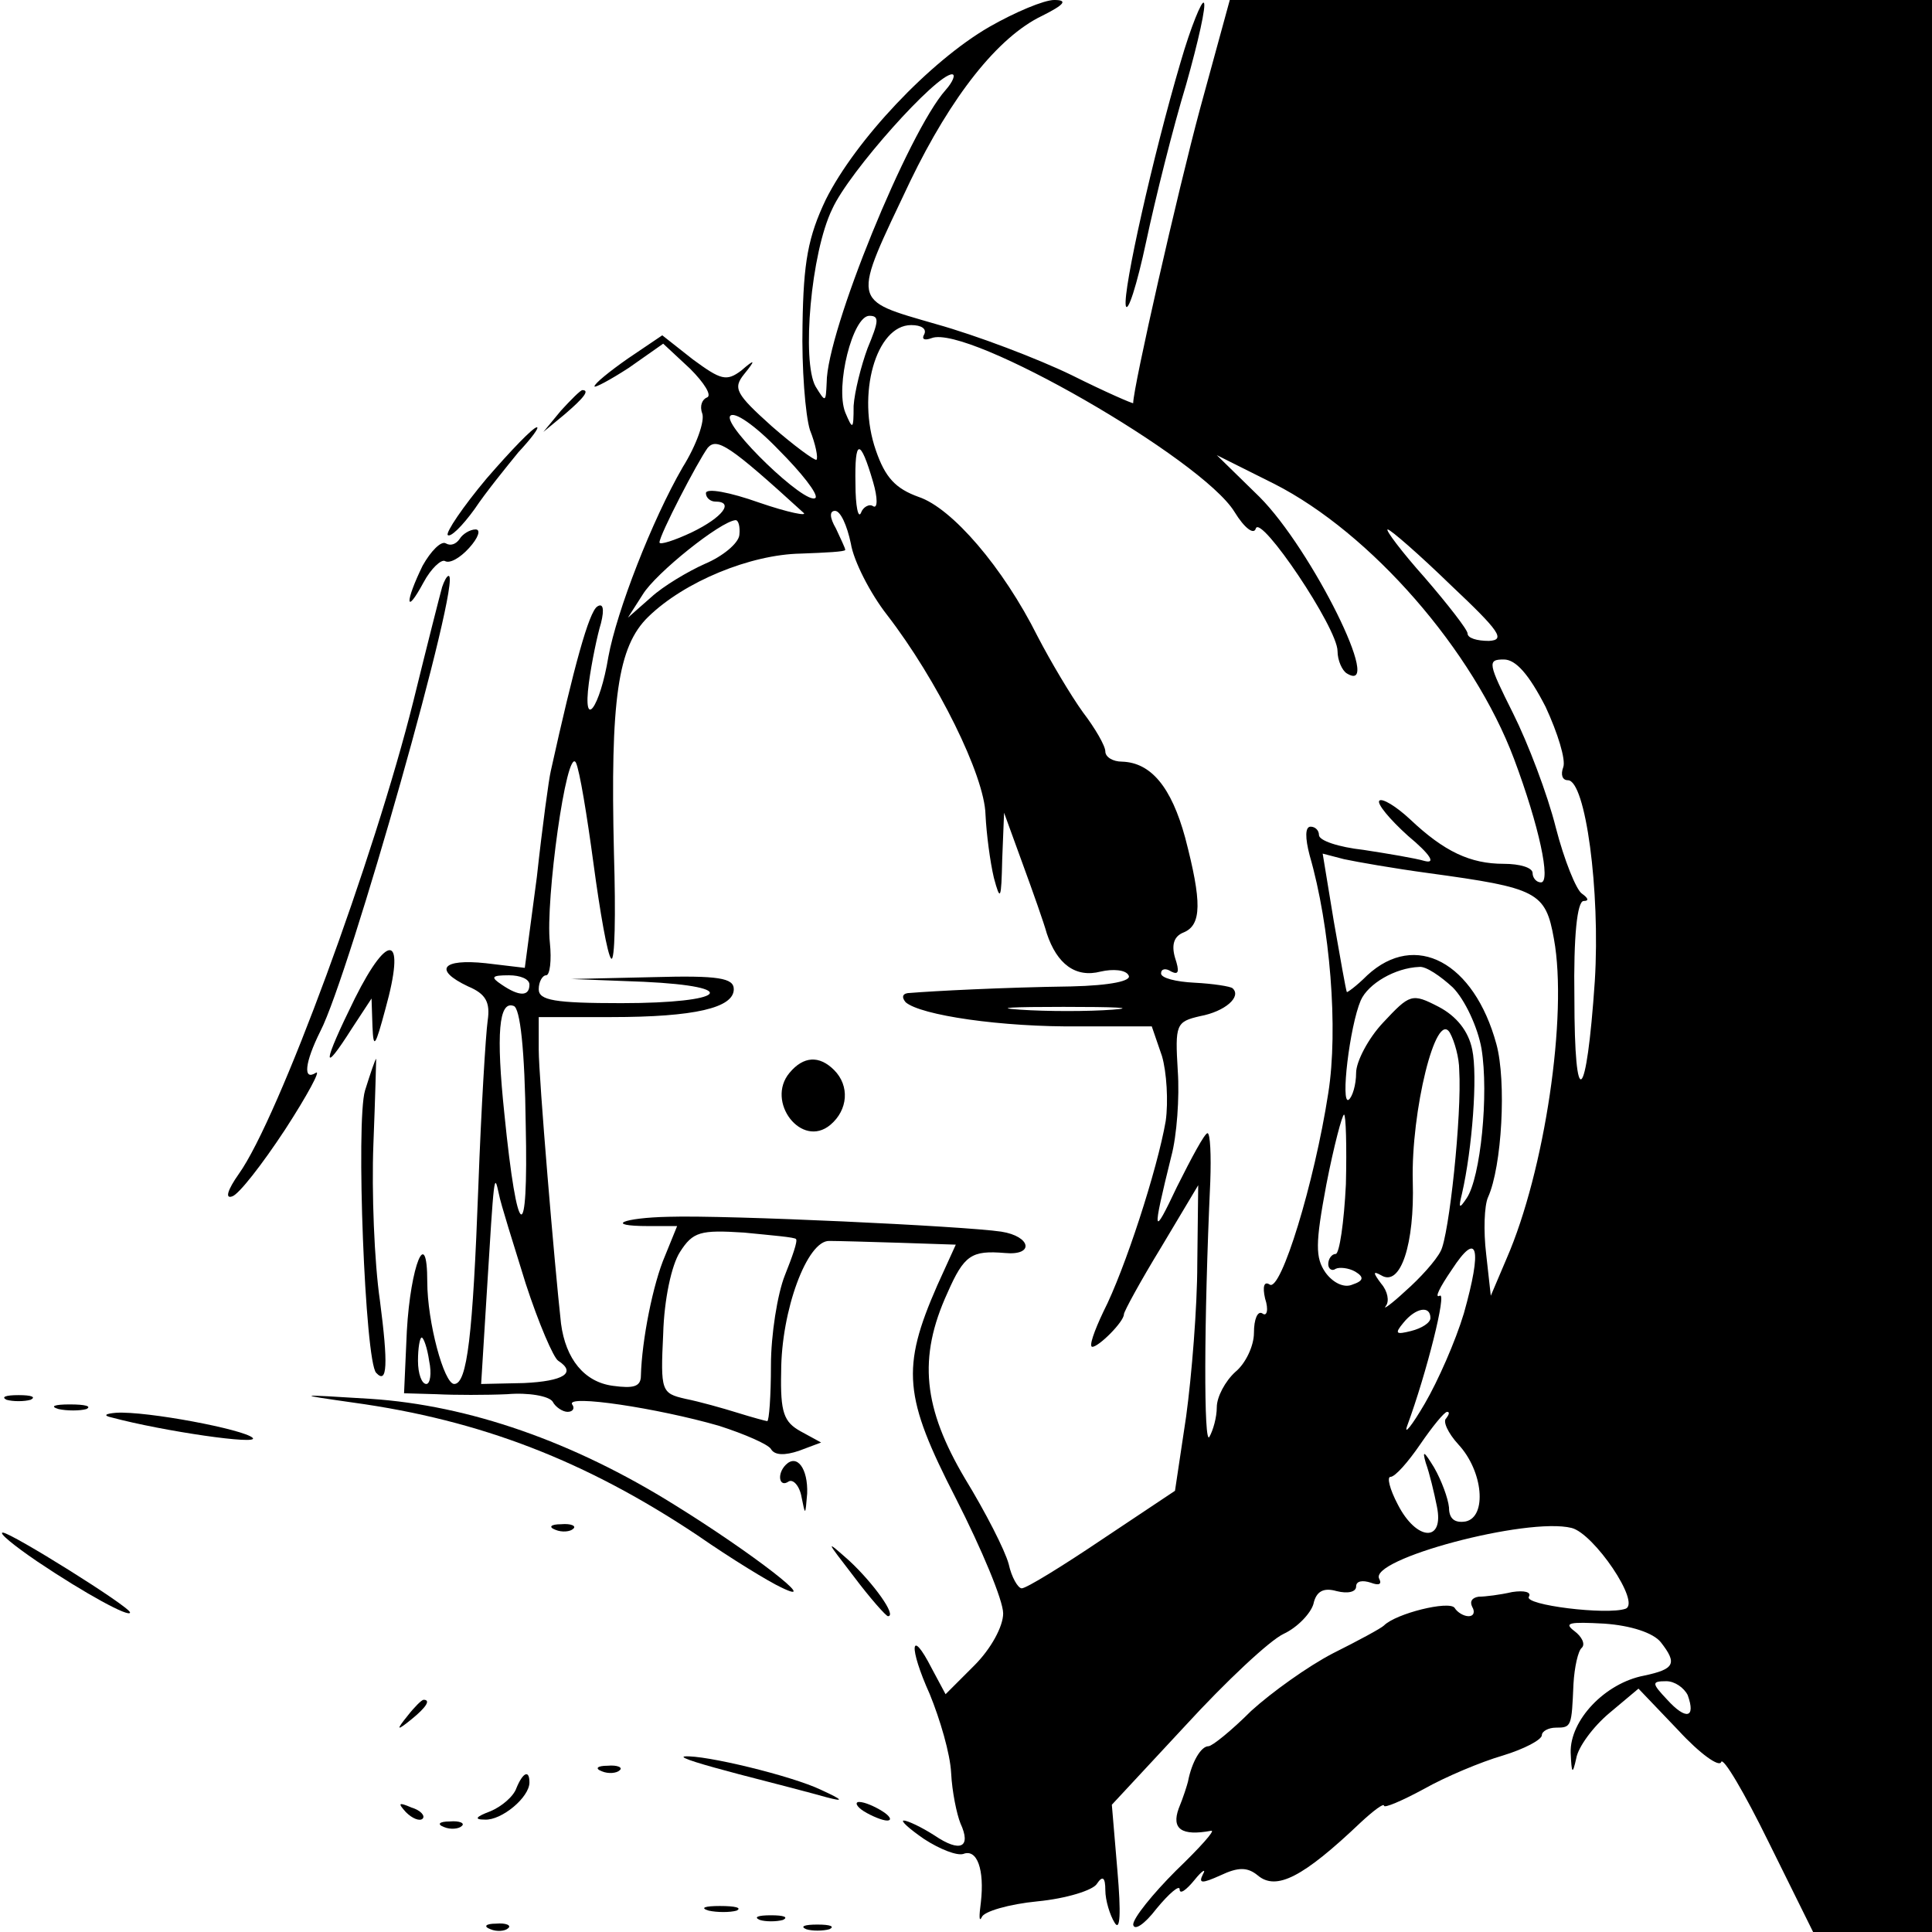 <?xml version="1.0" standalone="no"?>
<!DOCTYPE svg PUBLIC "-//W3C//DTD SVG 20010904//EN"
 "http://www.w3.org/TR/2001/REC-SVG-20010904/DTD/svg10.dtd">
<svg version="1.0" xmlns="http://www.w3.org/2000/svg"
 width="208pt" height="208pt" viewBox="0 0 208 208"
 preserveAspectRatio="xMidYMid meet">
<g transform="translate(0,208) scale(0.1,-0.1)"
fill="#000000" stroke="none">
<path d="M1065 2051 c-64 -37 -144 -122 -176 -186 -19 -40 -24 -67 -25 -135
-1 -46 3 -97 8 -113 6 -15 9 -30 7 -32 -2 -1 -24 15 -48 36 -39 35 -42 41 -30
56 13 16 12 17 -3 4 -16 -12 -22 -10 -52 12 l-33 26 -37 -25 c-20 -14 -36 -27
-36 -30 0 -2 17 7 37 20 l37 26 29 -27 c15 -15 24 -29 18 -31 -5 -2 -8 -9 -5
-17 3 -8 -6 -34 -21 -58 -33 -57 -71 -155 -80 -204 -9 -55 -28 -81 -21 -28 3
22 9 51 13 64 4 16 2 22 -4 18 -9 -6 -25 -64 -50 -177 -2 -8 -9 -59 -15 -114
l-13 -98 -42 5 c-47 5 -57 -7 -19 -25 19 -8 24 -17 21 -37 -2 -14 -7 -95 -10
-178 -6 -161 -12 -213 -26 -213 -11 0 -29 67 -29 110 0 62 -18 18 -22 -53 l-3
-67 35 -1 c19 -1 54 -1 76 0 23 2 45 -2 49 -8 3 -6 11 -11 16 -11 6 0 8 4 5 8
-7 11 92 -4 158 -23 28 -9 53 -20 56 -25 4 -7 15 -7 30 -2 l24 9 -22 12 c-18
10 -22 20 -21 64 0 66 28 142 52 141 9 0 44 -1 76 -2 l60 -2 -20 -44 c-39 -89
-36 -120 20 -229 28 -55 51 -110 51 -124 0 -14 -13 -38 -31 -56 l-31 -31 -15
28 c-23 45 -25 23 -2 -28 11 -27 22 -64 23 -85 1 -20 6 -44 10 -54 12 -26 0
-32 -28 -13 -14 9 -29 16 -33 16 -4 0 6 -9 22 -20 17 -11 35 -18 42 -16 15 6
23 -17 19 -52 -2 -15 -2 -22 1 -16 2 6 29 14 60 17 31 3 60 12 64 19 6 9 9 7
9 -7 0 -11 5 -27 10 -35 6 -10 7 10 3 56 l-6 71 79 85 c44 48 91 92 106 99 15
7 29 22 32 32 3 14 11 18 25 14 12 -3 21 -1 21 5 0 6 7 7 16 4 8 -3 12 -2 9 4
-13 21 159 67 207 55 24 -6 75 -81 58 -87 -20 -7 -110 4 -104 13 3 5 -5 7 -18
5 -13 -3 -29 -5 -36 -5 -7 -1 -10 -5 -7 -11 3 -5 2 -10 -4 -10 -5 0 -12 4 -15
9 -6 8 -63 -6 -76 -19 -3 -3 -27 -16 -55 -30 -27 -14 -66 -42 -88 -62 -21 -21
-42 -38 -46 -38 -8 0 -18 -17 -22 -38 -1 -4 -5 -17 -10 -29 -8 -22 3 -30 35
-24 5 1 -12 -18 -38 -43 -25 -25 -46 -51 -46 -58 1 -7 12 0 25 17 14 17 25 26
25 21 0 -6 7 -1 16 10 8 10 13 13 9 6 -5 -10 -1 -10 19 -1 19 9 29 9 40 0 20
-17 49 -2 111 57 14 13 25 21 25 18 0 -3 19 5 43 18 23 13 61 29 85 36 23 7
42 17 42 22 0 4 7 8 15 8 17 0 17 1 19 47 1 18 5 36 9 39 4 4 0 12 -8 18 -12
9 -5 10 32 8 29 -2 53 -10 61 -20 18 -23 15 -29 -18 -36 -42 -8 -80 -48 -79
-83 1 -23 2 -24 6 -6 2 12 18 34 36 49 l31 26 43 -45 c23 -25 44 -40 46 -34 2
6 25 -33 51 -86 l48 -97 64 0 64 0 0 1040 0 1040 -378 0 -378 0 -32 -117 c-24
-89 -72 -300 -72 -317 0 -1 -30 12 -66 30 -37 18 -103 43 -146 55 -93 27 -91
21 -28 154 44 91 94 155 142 178 24 12 28 17 13 17 -11 0 -42 -13 -70 -29z
m-47 -68 c-40 -45 -128 -260 -128 -315 -1 -21 -1 -22 -12 -4 -15 27 -5 144 18
191 18 40 112 145 129 145 4 0 1 -8 -7 -17z m-84 -278 c-7 -19 -14 -47 -15
-62 0 -26 -1 -26 -9 -7 -11 28 8 104 26 104 11 0 10 -6 -2 -35z m61 15 c-3 -5
0 -7 8 -4 39 15 291 -130 326 -187 11 -18 21 -25 23 -18 5 16 88 -107 88 -132
0 -10 5 -21 10 -24 41 -25 -38 134 -94 190 l-46 45 62 -31 c104 -53 214 -179
258 -296 27 -72 40 -133 29 -133 -5 0 -9 5 -9 10 0 6 -14 10 -31 10 -36 0 -64
13 -101 48 -15 14 -30 23 -33 20 -3 -3 11 -20 31 -38 24 -20 30 -30 18 -27
-10 3 -40 8 -66 12 -27 3 -48 10 -48 16 0 5 -4 9 -9 9 -6 0 -6 -12 -1 -31 22
-76 31 -187 20 -256 -15 -97 -51 -214 -63 -206 -6 4 -8 -2 -5 -15 4 -12 2 -20
-3 -16 -5 3 -9 -6 -9 -21 0 -14 -9 -33 -20 -42 -11 -10 -20 -27 -20 -38 0 -11
-4 -25 -8 -32 -6 -10 -6 122 1 275 1 28 0 52 -3 52 -3 0 -17 -26 -33 -58 -26
-55 -27 -52 -6 33 6 22 9 64 7 92 -3 50 -2 53 24 59 27 5 45 21 35 30 -2 2
-21 5 -41 6 -20 1 -36 5 -36 10 0 5 5 6 11 2 8 -4 9 0 4 15 -4 14 -1 23 9 27
20 8 20 33 2 102 -15 55 -37 81 -68 82 -10 0 -18 5 -18 11 0 6 -11 25 -24 42
-13 18 -35 55 -49 82 -37 74 -92 138 -128 150 -25 9 -36 21 -46 50 -21 60 0
135 38 135 11 0 17 -4 14 -10z m-117 -176 c-10 -9 -99 77 -92 88 4 6 27 -10
52 -36 25 -25 43 -48 40 -52z m-13 -16 c5 -4 -16 0 -48 11 -31 11 -57 16 -57
10 0 -5 5 -9 10 -9 21 0 8 -17 -25 -33 -19 -9 -35 -14 -35 -11 0 8 41 87 52
102 10 11 23 3 103 -70z m75 33 c5 -17 5 -29 0 -26 -4 3 -11 -1 -13 -7 -3 -7
-6 7 -6 31 -1 49 5 50 19 2z m-24 -66 c3 -19 21 -54 39 -77 54 -70 105 -173
106 -215 1 -21 5 -51 9 -68 7 -26 8 -24 9 20 l2 50 20 -55 c11 -30 23 -64 26
-75 11 -33 31 -48 58 -41 13 3 27 2 30 -4 4 -6 -19 -11 -62 -12 -73 -1 -149
-5 -173 -7 -8 0 -10 -4 -5 -10 16 -14 103 -27 188 -26 l77 0 11 -32 c5 -17 7
-49 4 -70 -9 -52 -44 -160 -67 -205 -10 -21 -16 -38 -12 -38 7 0 34 27 34 35
0 3 18 36 40 72 l40 67 -1 -85 c0 -46 -6 -120 -12 -164 l-12 -80 -78 -52 c-43
-29 -82 -53 -87 -53 -4 0 -11 12 -14 26 -4 15 -25 56 -47 92 -45 76 -51 130
-19 200 18 41 26 46 62 43 32 -3 28 18 -4 23 -40 6 -295 18 -358 16 -50 -1
-70 -10 -22 -10 l31 0 -13 -32 c-13 -30 -25 -91 -26 -129 0 -12 -8 -14 -30
-11 -31 4 -51 29 -56 67 -7 63 -24 265 -24 295 l0 35 78 0 c90 0 132 10 132
30 0 12 -16 15 -87 13 l-88 -2 78 -3 c107 -5 89 -23 -24 -23 -72 0 -89 3 -89
15 0 8 4 15 8 15 4 0 6 16 4 35 -5 45 18 212 28 194 4 -8 12 -57 19 -109 7
-52 15 -98 19 -102 4 -4 5 47 3 113 -4 166 4 223 37 255 39 38 110 67 164 68
27 1 48 2 48 4 0 2 -5 12 -10 23 -7 12 -7 19 -1 19 6 0 13 -16 17 -35z m-120
9 c-1 -9 -18 -23 -37 -31 -18 -8 -45 -24 -58 -36 l-25 -22 16 25 c14 23 84 79
100 80 3 0 5 -7 4 -16z m766 -54 c53 -50 59 -59 41 -60 -13 0 -23 3 -23 8 0 4
-21 31 -46 60 -25 28 -43 52 -40 52 3 0 34 -27 68 -60z m102 -131 c13 -28 22
-57 19 -65 -3 -8 -1 -14 5 -14 19 0 35 -119 29 -216 -9 -133 -22 -143 -22 -18
-1 66 3 104 10 104 6 0 5 3 -2 8 -6 4 -19 36 -28 71 -9 36 -30 91 -46 123 -27
54 -28 58 -10 58 13 0 27 -16 45 -51z m-126 -179 c117 -16 126 -20 135 -71 15
-82 -10 -250 -51 -344 l-17 -40 -5 45 c-3 25 -2 52 2 61 15 33 20 125 9 165
-24 88 -87 122 -139 74 -12 -12 -22 -19 -22 -18 -1 2 -7 36 -14 76 l-12 73 23
-6 c14 -3 54 -10 91 -15z m26 -123 c13 -13 27 -43 31 -66 8 -49 -1 -139 -16
-161 -8 -12 -9 -11 -5 5 11 48 17 127 11 155 -4 20 -17 36 -36 46 -29 15 -31
14 -60 -17 -16 -17 -29 -42 -29 -54 0 -13 -4 -26 -8 -29 -9 -6 1 79 13 107 8
18 37 35 63 36 7 1 23 -10 36 -22z m-994 3 c0 -13 -11 -13 -30 0 -12 8 -11 10
8 10 12 0 22 -4 22 -10z m-4 -151 c3 -133 -9 -128 -23 12 -9 86 -6 122 10 116
7 -2 12 -47 13 -128z m632 124 c-26 -2 -71 -2 -100 0 -29 2 -8 3 47 3 55 0 79
-1 53 -3z m373 -65 c3 -48 -11 -179 -20 -195 -5 -10 -22 -29 -38 -43 -15 -14
-25 -21 -21 -16 4 5 2 16 -5 24 -9 12 -9 14 0 9 21 -13 36 34 34 101 -2 75 25
186 40 160 5 -9 10 -27 10 -40z m-122 -123 c-2 -41 -7 -75 -11 -75 -4 0 -8 -5
-8 -11 0 -5 4 -8 8 -5 4 2 14 1 21 -3 10 -6 9 -10 -3 -14 -9 -4 -21 2 -29 13
-11 16 -11 31 1 95 8 41 17 75 19 75 2 0 3 -34 2 -75z m-883 -107 c14 -43 30
-80 35 -83 20 -13 6 -22 -37 -24 l-46 -1 6 97 c8 130 8 131 13 108 2 -11 16
-55 29 -97z m291 48 c2 -2 -4 -19 -12 -39 -8 -20 -15 -64 -15 -97 0 -33 -2
-60 -4 -60 -1 0 -16 4 -32 9 -16 5 -41 12 -56 15 -26 6 -27 8 -24 70 1 37 9
74 18 88 14 22 22 24 69 21 30 -3 55 -5 56 -7z m719 -80 c-9 -30 -28 -73 -42
-97 -14 -24 -23 -35 -19 -24 21 57 43 145 35 140 -6 -3 0 9 13 28 28 43 33 24
13 -47z m-36 -5 c0 -5 -9 -11 -21 -14 -16 -4 -18 -3 -8 9 13 16 29 19 29 5z
m-1078 -46 c3 -14 1 -25 -3 -25 -5 0 -9 11 -9 25 0 14 2 25 4 25 2 0 6 -11 8
-25z m1095 -62 c-4 -3 2 -16 13 -28 27 -29 31 -78 8 -83 -12 -2 -18 3 -18 15
-1 10 -8 29 -16 43 -11 18 -13 19 -9 5 4 -11 9 -32 12 -47 8 -39 -22 -37 -42
2 -9 17 -12 30 -8 30 5 0 19 16 32 35 13 19 26 35 29 35 3 0 2 -3 -1 -7z m260
-298 c9 -25 -2 -27 -22 -5 -17 18 -17 20 -1 20 9 0 19 -7 23 -15z"/>
<path d="M850 925 c-26 -31 13 -82 44 -56 19 16 21 42 4 59 -16 16 -33 15 -48
-3z"/>
<path d="M1271 2013 c-30 -102 -62 -245 -59 -262 2 -9 12 22 22 69 10 47 29
123 43 169 13 46 22 86 19 88 -2 3 -14 -26 -25 -64z"/>
<path d="M604 1638 l-19 -23 23 19 c21 18 27 26 19 26 -2 0 -12 -10 -23 -22z"/>
<path d="M524 1565 c-26 -31 -44 -58 -42 -61 3 -3 16 10 29 28 12 18 34 45 47
61 14 15 23 27 20 27 -4 0 -28 -25 -54 -55z"/>
<path d="M495 1500 c-4 -6 -10 -8 -15 -5 -5 3 -16 -8 -25 -24 -19 -39 -19 -55
1 -18 8 15 19 25 23 23 5 -3 16 3 26 14 10 11 13 20 7 20 -6 0 -14 -5 -17 -10z"/>
<path d="M476 1448 c-2 -7 -16 -62 -31 -123 -42 -168 -145 -449 -188 -509 -12
-17 -15 -27 -7 -24 7 2 32 34 57 72 24 37 39 65 33 61 -14 -9 -12 11 5 45 31
60 153 490 138 490 -2 0 -5 -6 -7 -12z"/>
<path d="M382 1005 c-35 -71 -36 -84 -3 -32 l21 32 1 -30 c1 -25 3 -22 14 19
22 79 4 85 -33 11z"/>
<path d="M393 906 c-10 -33 0 -292 12 -304 12 -13 13 9 4 78 -6 41 -9 117 -7
168 2 50 3 92 3 92 -1 0 -6 -15 -12 -34z"/>
<path d="M7 573 c7 -2 19 -2 26 0 6 3 1 5 -13 5 -14 0 -19 -2 -13 -5z"/>
<path d="M380 570 c138 -19 251 -63 371 -143 36 -25 77 -50 90 -56 45 -22 -31
37 -115 89 -109 68 -221 107 -327 114 -81 5 -82 5 -19 -4z"/>
<path d="M63 563 c9 -2 23 -2 30 0 6 3 -1 5 -18 5 -16 0 -22 -2 -12 -5z"/>
<path d="M120 554 c56 -15 160 -30 152 -22 -9 9 -114 29 -147 27 -12 -1 -14
-3 -5 -5z"/>
<path d="M846 503 c-10 -10 -7 -25 3 -18 5 3 12 -5 14 -17 4 -20 4 -20 6 4 1
27 -11 43 -23 31z"/>
<path d="M598 433 c7 -3 16 -2 19 1 4 3 -2 6 -13 5 -11 0 -14 -3 -6 -6z"/>
<path d="M40 399 c52 -35 100 -61 100 -55 0 6 -128 86 -137 86 -5 0 12 -14 37
-31z"/>
<path d="M919 383 c18 -24 35 -43 37 -43 10 0 -16 36 -42 60 -26 23 -25 22 5
-17z"/>
<path d="M439 233 c-13 -16 -12 -17 4 -4 16 13 21 21 13 21 -2 0 -10 -8 -17
-17z"/>
<path d="M795 170 c39 -10 81 -21 95 -25 19 -5 18 -3 -6 8 -31 15 -126 38
-147 36 -7 -1 20 -9 58 -19z"/>
<path d="M648 173 c7 -3 16 -2 19 1 4 3 -2 6 -13 5 -11 0 -14 -3 -6 -6z"/>
<path d="M556 155 c-3 -9 -16 -20 -28 -25 -16 -6 -18 -9 -6 -9 18 -1 48 24 48
40 0 14 -7 11 -14 -6z"/>
<path d="M437 129 c7 -7 15 -10 18 -7 3 3 -2 9 -12 12 -14 6 -15 5 -6 -5z"/>
<path d="M930 130 c8 -5 20 -10 25 -10 6 0 3 5 -5 10 -8 5 -19 10 -25 10 -5 0
-3 -5 5 -10z"/>
<path d="M478 113 c7 -3 16 -2 19 1 4 3 -2 6 -13 5 -11 0 -14 -3 -6 -6z"/>
<path d="M763 23 c9 -2 23 -2 30 0 6 3 -1 5 -18 5 -16 0 -22 -2 -12 -5z"/>
<path d="M818 13 c6 -2 18 -2 25 0 6 3 1 5 -13 5 -14 0 -19 -2 -12 -5z"/>
<path d="M528 3 c7 -3 16 -2 19 1 4 3 -2 6 -13 5 -11 0 -14 -3 -6 -6z"/>
<path d="M868 3 c6 -2 18 -2 25 0 6 3 1 5 -13 5 -14 0 -19 -2 -12 -5z"/>
</g>
</svg>
